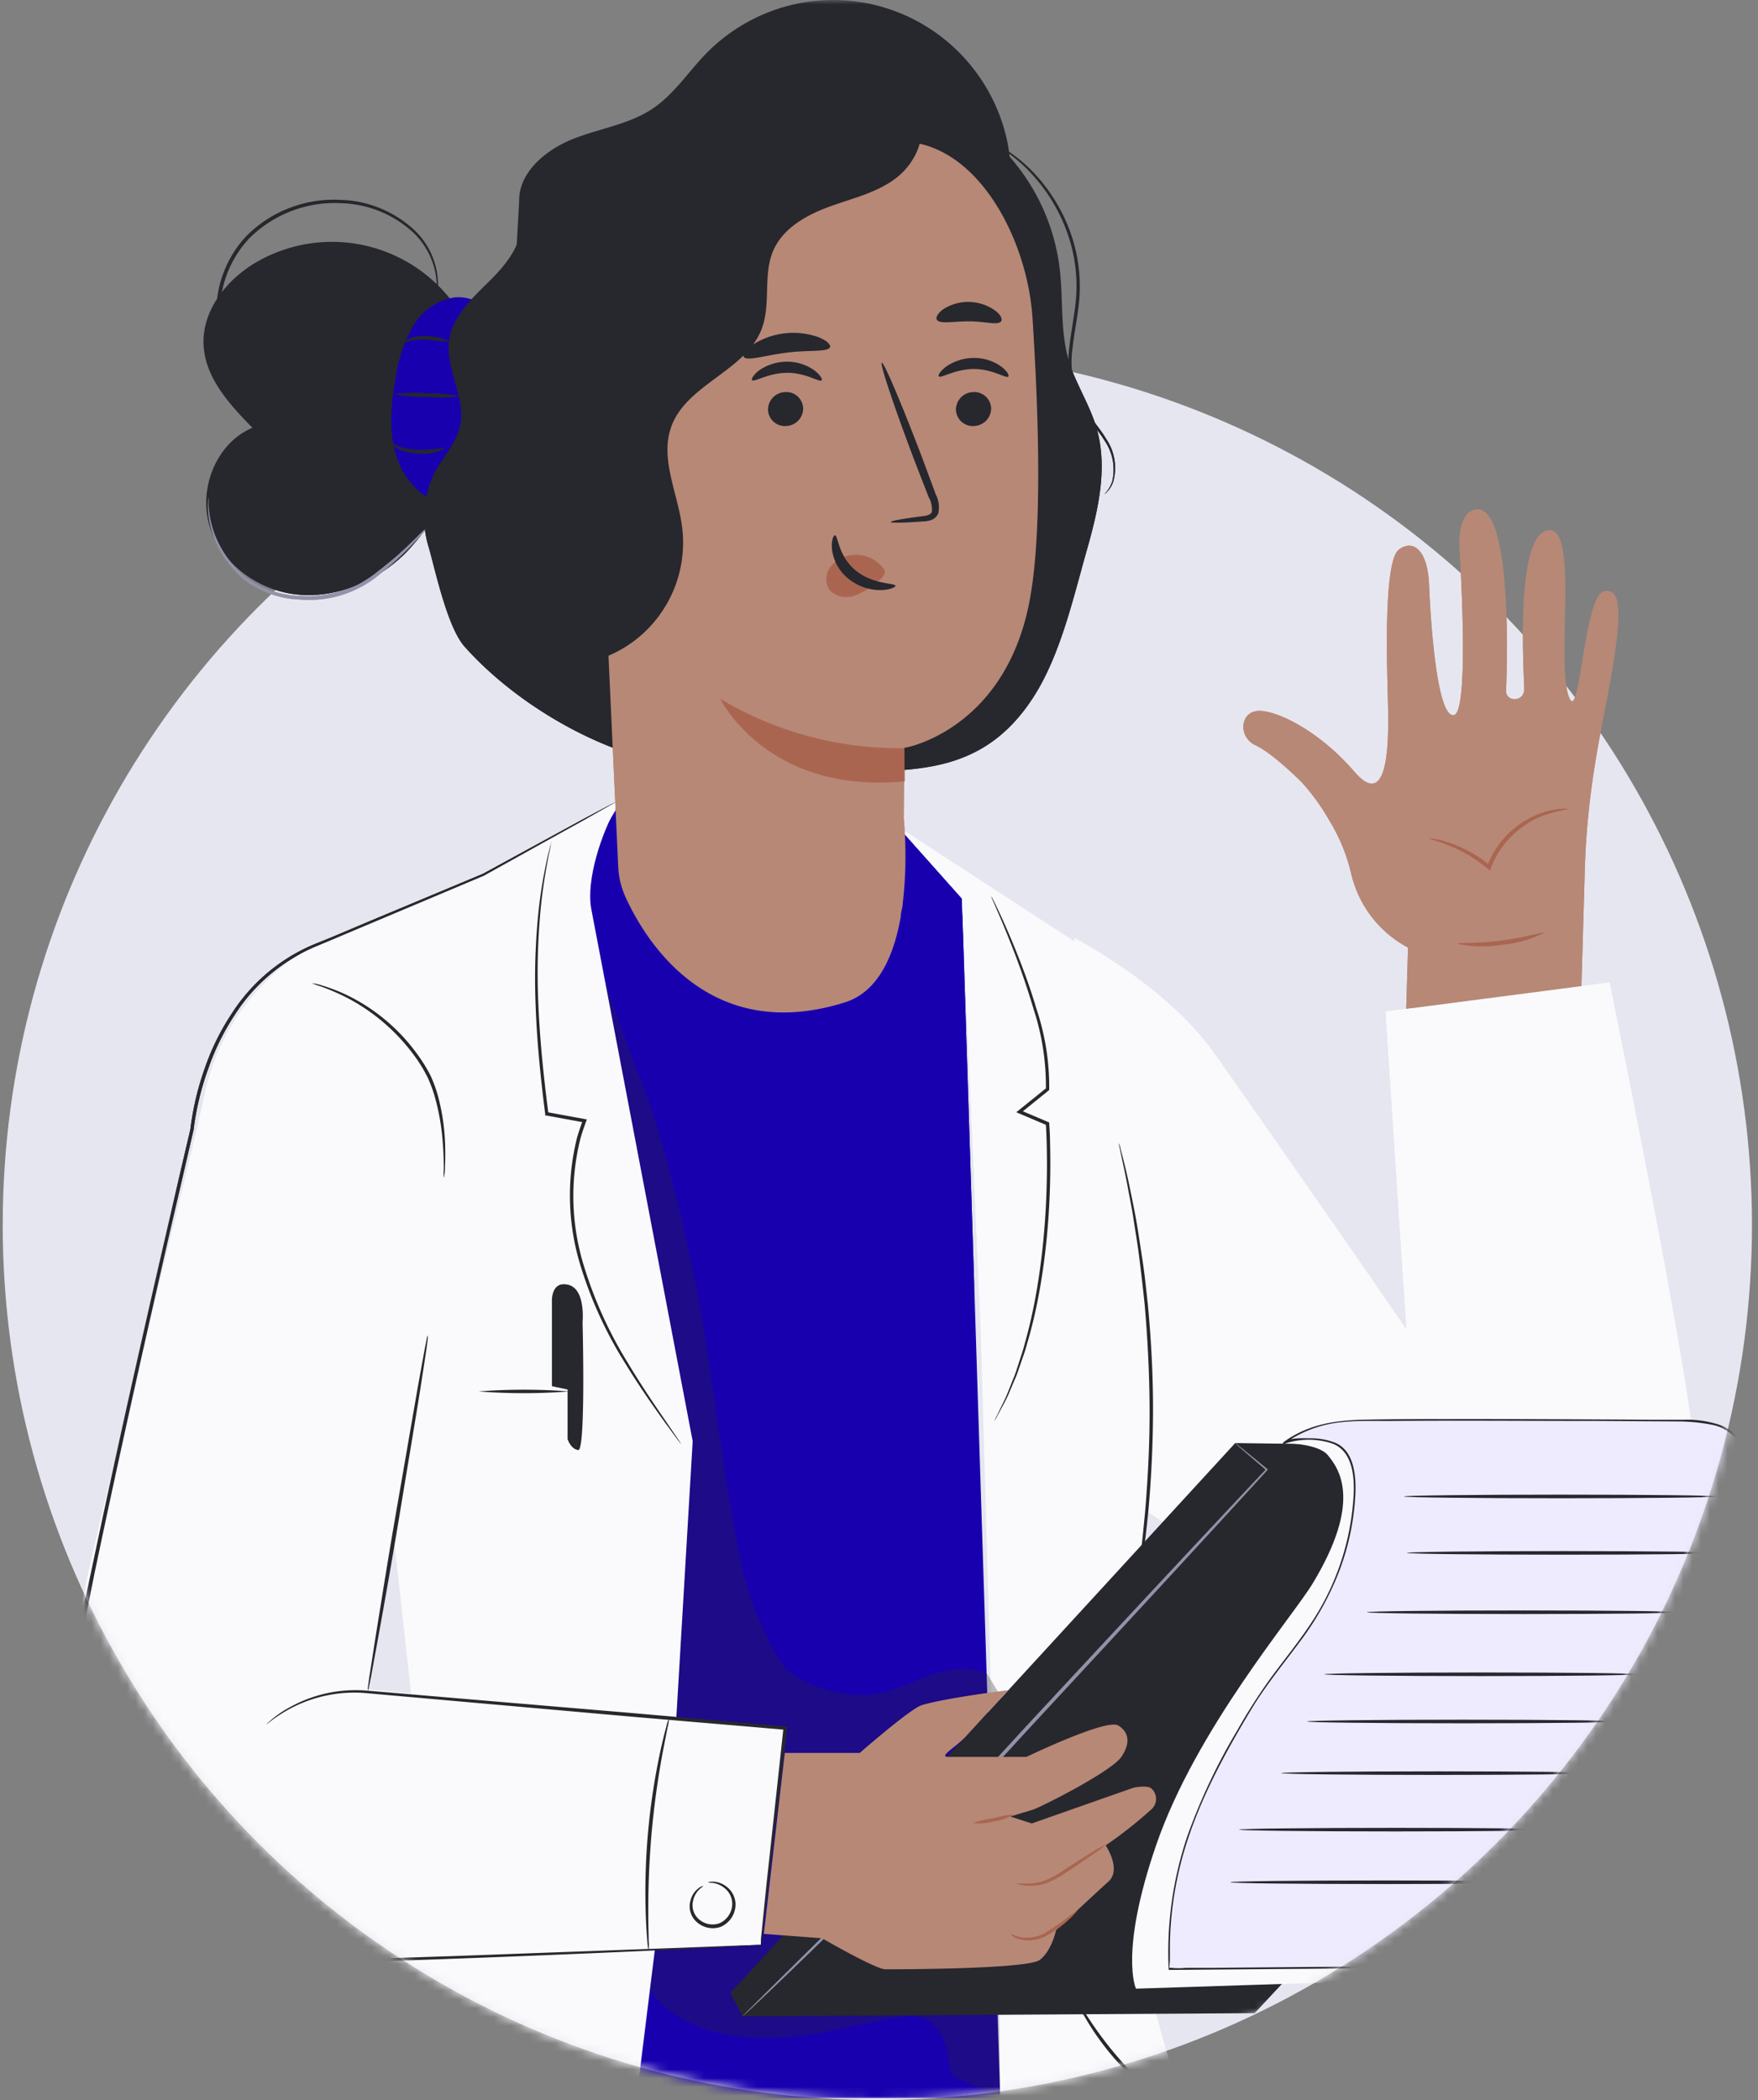 <svg xmlns="http://www.w3.org/2000/svg" width="201" height="240" fill="none" viewBox="0 0 201 240"><rect x="0" y="0" width="201" height="240" fill="#808080" stroke="none"/><g clip-path="url(#medic-hello-paper-primary_svg__a)"><circle cx="100.311" cy="140" r="100" fill="#E6E6F0"/><mask id="medic-hello-paper-primary_svg__b" width="201" height="200" x="0" y="40" maskUnits="userSpaceOnUse" style="mask-type:alpha"><circle cx="100.311" cy="140" r="100" fill="#fff"/></mask><g mask="url(#medic-hello-paper-primary_svg__b)"><path fill="#FAFAFC" d="m140.27 219.567 3.41 3.427c.372.365.869.572 1.389.579a1.96 1.96 0 0 0 1.825-1.223c.099-.241.149-.499.148-.76a2.04 2.04 0 0 0-.576-1.396l-3.41-3.427a1.93 1.93 0 0 0-1.393-.589 1.95 1.95 0 0 0-1.393.589 2 2 0 0 0-.584 1.396c.009.526.218 1.028.584 1.404"/><path fill="#9292A9" d="M152.647 167.886c-2.54.275-5.102.275-7.641 0a35.5 35.5 0 0 1 7.641 0"/><path fill="#B78876" d="M179.327 79.485c-1.35-4.117 1.09-18.88-2.123-18.904-4.105-.04-2.929 16.659-2.936 18.182s-2.155 1.475-2.076.127c.11-1.936.789-21.014-3.347-20.68-2.281.182-1.989 4.347-1.989 4.347s1.27 19.085-.671 19.18c-1.942.096-2.637-11.041-2.795-14.96-.158-3.752-1.728-5.244-3.449-3.967-1.721 1.278-1.374 12.558-1.279 16.326s.537 14.088-3.797 9.067c-4.333-5.022-9.472-7.282-11.303-6.925s-1.894 3.014-.039 3.879c1.499.698 3.662 2.633 5.225 4.156a23.8 23.8 0 0 1 3.157 4.316 20.8 20.8 0 0 1 2.613 6.346 12.9 12.9 0 0 0 2.343 4.855 12.8 12.8 0 0 0 4.122 3.458l-.205 6.997 20.01-1.745.386-13.232c.206-10.114 1.966-16.92 3.023-22.933 1.698-9.59.466-9.884-.678-9.829-2.495.087-2.866 15.953-4.192 11.939"/><path fill="#AA6550" d="M179.326 92.463a24 24 0 0 0-2.747.69 10.6 10.6 0 0 0-5.193 4.18c-.371.586-.68 1.208-.924 1.856l-.118.302-.245-.206a16.4 16.4 0 0 0-4.641-2.737c-1.263-.492-2.069-.659-2.053-.73a6.7 6.7 0 0 1 2.155.452 14.7 14.7 0 0 1 4.831 2.658l-.363.103a10.3 10.3 0 0 1 .955-1.952 10.6 10.6 0 0 1 2.668-2.816 10.4 10.4 0 0 1 2.818-1.428 9 9 0 0 1 2.084-.404 2.6 2.6 0 0 1 .773.032m-2.786 14.143a13.1 13.1 0 0 1-4.854 1.365 13.3 13.3 0 0 1-5.044-.119c0-.143 2.249 0 4.98-.357s4.879-1.023 4.918-.889"/><path fill="#FAFAFC" d="M122.834 107.209s10.427 5.355 15.913 13.065c5.486 7.711 22.055 31.62 22.055 31.62l-2.368-36.284 25.59-3.332s7.444 36.546 9.188 49.183c1.626 11.827.947 23.464-10.545 29.81-13.561 7.489-28.962-2.625-34.084-6.465-6.362-4.759-18.108-12.541-18.108-12.541z"/><path fill="#1900AF" d="m109.975 102.68-7.302-8.195-31.913-2.459-4.136 6.72L77.809 168.9l-5.036 70.87h41.583z"/><path fill="#27272E" d="M74.699 222.915c1.097-1.174 2.897-2.801 4.499-2.832 11.493-.254 23.23-1.412 34.731-1.666l.442 21.355-5.596-2.634c-.316-2.38-.719-5.323-2.921-6.346-1.247-.595-2.707-.365-4.057-.095-4.152.793-8.272 1.903-12.495 2.165s-8.644-.349-12.188-2.673a7.44 7.44 0 0 1-2.913-3.173 3.87 3.87 0 0 1 .498-4.101" opacity=".3"/><path fill="#FAFAFC" d="m102.673 94.486 20.445 13.295 4.325 14.262 4.136 44.471-4.562 45.509 7.878 27.749h-20.539l-.04-10.948-2.194-77.057-2.147-49.087z"/><path fill="#27272E" d="M113.686 162.389q.188-.275.339-.571c.221-.413.529-.976.908-1.69s.742-1.69 1.223-2.776c.221-.548.411-1.151.632-1.785.221-.635.466-1.301.647-2.023 1.721-5.712 2.865-13.954 2.621-23.052 0-.706-.048-1.404-.095-2.094v-.119l-.111-.048-3.204-1.357.047.334 3.197-2.578.071-.056v-.079a28.1 28.1 0 0 0-1.46-9.202c-.79-2.689-1.682-5.006-2.455-6.91a86 86 0 0 0-1.934-4.41 33 33 0 0 0-.561-1.15 2.5 2.5 0 0 0-.221-.389q.062.213.158.413l.513 1.181a126 126 0 0 1 1.824 4.443 87 87 0 0 1 2.368 6.917 28.2 28.2 0 0 1 1.389 9.075l.071-.135-3.205 2.578-.252.206.3.127 3.197 1.357-.119-.167c.048.675.071 1.373.095 2.071.245 9.059-.845 17.269-2.494 23.004-.174.722-.411 1.388-.616 2.023s-.387 1.238-.6 1.785c-.458 1.087-.789 2.047-1.16 2.792-.371.746-.632 1.293-.837 1.714q-.161.273-.276.571m14.357 28.954q.104-.297.173-.603c.111-.428.253-1.008.434-1.729a56 56 0 0 0 .616-2.761c.213-1.079.489-2.308.71-3.681.221-1.372.498-2.871.703-4.49.205-1.618.41-3.355.6-5.18.331-3.657.552-7.694.552-11.938s-.252-8.274-.592-11.899c-.205-1.825-.378-3.562-.631-5.18s-.466-3.118-.71-4.49c-.245-1.372-.506-2.594-.727-3.673a65 65 0 0 0-.623-2.76c-.19-.754-.332-1.301-.442-1.73a2.8 2.8 0 0 0-.182-.595q.032.31.103.611c.095.437.213 1.024.371 1.753.158.73.363 1.682.56 2.769s.458 2.308.663 3.681c.206 1.372.466 2.863.663 4.481.198 1.619.403 3.34.592 5.165.316 3.649.545 7.67.561 11.899s-.213 8.249-.521 11.898c-.182 1.825-.332 3.554-.569 5.173-.236 1.618-.426 3.117-.647 4.481-.221 1.365-.458 2.602-.647 3.681a67 67 0 0 1-.553 2.777c-.165.761-.268 1.309-.363 1.745a3 3 0 0 0-.094.595m-4.95 37.22c.215.651.512 1.272.884 1.848a30.2 30.2 0 0 0 6.236 7.647c.49.481 1.039.897 1.634 1.238q-.676-.77-1.445-1.444a45 45 0 0 1-3.315-3.61 43 43 0 0 1-2.865-3.966 16 16 0 0 0-1.129-1.713"/><path fill="#27272E" d="M112.887 191.327c-2.163-1.134-4.807-.539-7.104.341s-4.539 2.063-6.978 2.039c-3.315 0-8.012-1.246-9.74-4.078a38.2 38.2 0 0 1-4.192-10.415C82.237 167.021 81.637 156.32 79 144.12c-1.436-6.632-3.26-14.279-5.707-20.625-2.368-6.132-4.578-12.478-6.44-18.784.331 14.278.663 28.668 2.857 42.836 1.42 9.099 3.6 18.062 4.791 27.185 1.018 7.814 1.303 15.706 1.579 23.584l7.396 9.09 20.389.413 10.648-13.803z" opacity=".3"/><path fill="#FAFAFC" d="M38.99 106.599a25.2 25.2 0 0 0-9.971 7.064 25.4 25.4 0 0 0-5.5 10.943c-5.984 26.526-16.23 61.803-16.388 73.186-.205 14.493 6.102 24.417 14.335 26.249 6.512 1.444 65.515-1.801 65.515-1.801l2.795-24.749-47.827-4.419 6.544-36.752-6.48-50.903z"/><path fill="#FAFAFC" d="m42.028 105.417 13.222-5.426 15.1-8.203.142.445c-1.705 2.935-3.52 8.353-2.881 11.692l11.587 60.78-2.628 44.423-3.797 30.659h-38.07l13.806-32.658-6.797-61.335z"/><path fill="#27272E" d="M48.895 152.608a1.5 1.5 0 0 0-.11.405c-.055.317-.134.706-.23 1.181-.196 1.079-.465 2.547-.788 4.34-.648 3.72-1.516 8.765-2.487 14.342-.97 5.576-1.76 10.637-2.368 14.366-.276 1.8-.505 3.276-.679 4.363l-.158 1.19a1.3 1.3 0 0 0 0 .42q.07-.201.103-.412c.071-.31.142-.699.245-1.174.197-1.079.465-2.547.79-4.34a886 886 0 0 0 2.501-14.342c.924-5.616 1.784-10.685 2.368-14.366.277-1.8.505-3.276.671-4.363.063-.484.11-.872.15-1.19q.015-.21-.008-.42m14.209-56.536s0 .048-.055.143-.07.27-.126.444c-.095.397-.269.968-.419 1.73a54 54 0 0 0-1.01 6.544 75 75 0 0 0-.252 9.979c.126 3.792.529 7.988 1.097 12.43v.143h.134l4.326.793-.15-.269c-.245.666-.506 1.388-.703 2.126a27.23 27.23 0 0 0 .497 14.738 46.6 46.6 0 0 0 5.076 10.987c1.8 2.935 3.433 5.196 4.554 6.767l1.31 1.785.348.46c.079.095.126.15.134.142a2 2 0 0 0-.102-.166c-.08-.135-.19-.286-.316-.484l-1.247-1.833c-1.082-1.586-2.676-3.871-4.444-6.822a47.4 47.4 0 0 1-4.965-10.939 27.05 27.05 0 0 1-.458-14.532c.19-.722.442-1.428.679-2.079l.087-.23-.23-.039-4.325-.794.158.167c-.576-4.434-.987-8.615-1.145-12.399-.155-3.313-.1-6.633.166-9.939.178-2.194.475-4.376.892-6.537.134-.793.284-1.34.355-1.745 0-.174.063-.325.087-.452a1 1 0 0 0 .047-.119m-.001 62.343v-9.694s-.126-2.38 1.879-1.888 1.626 4.276 1.626 4.276.379 14.738-.498 14.611c-.876-.126-1.215-1.261-1.215-1.261v-5.664z"/><path fill="#27272E" d="M54.729 159.017c3.441.265 6.898.265 10.34 0a67.6 67.6 0 0 0-10.34 0m-19.062-46.659a8 8 0 0 0 1.081.396q1.473.537 2.873 1.246a22.4 22.4 0 0 1 7.752 6.647c.58.784 1.09 1.618 1.523 2.491.38.829.685 1.689.916 2.57a26.3 26.3 0 0 1 .789 4.585c.11 1.317.134 2.38.142 3.174a8 8 0 0 0 0 1.158c.085-.38.127-.769.126-1.158a31 31 0 0 0 0-3.174 24 24 0 0 0-.694-4.656 15.5 15.5 0 0 0-.916-2.642 17.4 17.4 0 0 0-1.578-2.562 21.5 21.5 0 0 0-7.95-6.679 20 20 0 0 0-2.943-1.142 5.6 5.6 0 0 0-1.121-.254m51.33 109.882a4 4 0 0 1 0-.468c0-.333.071-.793.126-1.348.119-1.206.292-2.927.513-5.085.482-4.387 1.153-10.566 1.942-17.872l.166.214-17.76-1.515-29.995-2.658a15.6 15.6 0 0 0-8.77 1.738q-1.092.585-2.092 1.316l-.513.397a.8.8 0 0 1-.181.119 12 12 0 0 1 2.715-1.975 15.47 15.47 0 0 1 8.864-1.888l30.035 2.538 17.76 1.547h.19v.191c-.853 7.29-1.58 13.485-2.084 17.856l-.632 5.069c-.07.563-.134 1.007-.174 1.34q-.035.247-.11.484"/><path fill="#27272E" d="M74.155 222.899a5.3 5.3 0 0 1-.142-1.039 56 56 0 0 1-.174-2.872 76.5 76.5 0 0 1 1.658-18.84c.26-1.182.49-2.134.679-2.792.07-.344.179-.68.323-1a5.5 5.5 0 0 1-.165 1.039c-.15.746-.332 1.69-.553 2.809a100 100 0 0 0-1.286 9.352 101 101 0 0 0-.371 9.424c0 1.15.04 2.11.047 2.864q.048.528-.016 1.055m6.772-7.758s.198-.103.585-.103c.555.02 1.09.214 1.53.555a2.55 2.55 0 0 1 1.05 2.189 2.81 2.81 0 0 1-1.696 2.428 2.74 2.74 0 0 1-2.866-.683 2.38 2.38 0 0 1-.568-2.379c.14-.544.46-1.022.908-1.357a1.05 1.05 0 0 1 .544-.254c0 .04-.173.127-.442.373a2.55 2.55 0 0 0-.726 1.309 2.12 2.12 0 0 0 .553 2.015 2.36 2.36 0 0 0 2.455.563 2.45 2.45 0 0 0 1.46-2.062 2.29 2.29 0 0 0-.845-1.936 2.76 2.76 0 0 0-1.373-.619 5 5 0 0 1-.569-.039"/><path fill="#27272E" d="m70.515 91.582-.244.15-.79.437-2.912 1.658-11.257 6.259-18.944 7.98a20.37 20.37 0 0 0-9.543 7.933 27.5 27.5 0 0 0-3.015 6.132 32 32 0 0 0-1.681 7.004c-3.505 15.072-7.484 32.373-11.343 50.769-.79 3.966-1.58 7.869-2.368 11.732-.198.968-.356 1.936-.53 2.896-.173.96-.355 1.911-.473 2.871a31.5 31.5 0 0 0-.292 5.712c.133 3.72.985 7.379 2.51 10.772a20.5 20.5 0 0 0 2.826 4.562 16 16 0 0 0 3.947 3.395 16.8 16.8 0 0 0 9.646 2.38l9.598-.199c6.188-.151 11.959-.333 17.224-.515l24.943-.913 6.78-.261 1.768-.056h.6l-.6.048-1.76.103-6.78.333c-5.889.278-14.406.658-24.936 1.047-5.265.198-11.05.397-17.231.563l-9.606.222a17.16 17.16 0 0 1-9.844-2.419 16.7 16.7 0 0 1-4.057-3.467 21.4 21.4 0 0 1-2.881-4.648 29.2 29.2 0 0 1-2.557-10.923c-.08-1.933.018-3.869.292-5.783.118-.976.307-1.928.473-2.888s.332-1.935.53-2.895a442 442 0 0 1 2.367-11.74c3.86-18.388 7.854-35.697 11.39-50.769a32.5 32.5 0 0 1 1.674-7.052 27.3 27.3 0 0 1 3.07-6.196 20.63 20.63 0 0 1 9.71-8.02l18.99-7.932L66.514 93.7l2.984-1.586.79-.405zm132.966 74.139-60.03 64.349-58.554.365-1.389-2.673 57.717-62.843z"/><path fill="#FAFAFC" d="M146.743 164.919s3.899 0 5.06 1.365c1.349 1.634 3.946 5.315-1.721 14.683-2.258 3.752-13.332 16.659-17.887 29.882-4.254 12.343-2.313 16.421-2.313 16.421l42.246-1.357.79-1.531s18.368-49.975 13.505-59.494c-2.242-4.34-39.98-1.571-39.68.031"/><path fill="#EEEBFF" d="m179.146 224.644-45.443.381c-.545-11.566 3.45-19.967 9.393-29.89 2.274-3.8 5.384-7.052 7.649-10.86a29.34 29.34 0 0 0 4.065-13.2c.119-1.856 0-3.863-1.129-5.331-1.128-1.467-5.186-1.547-6.938-.793a13.2 13.2 0 0 1 6.694-2.483c3.67-.309 33.713-.103 39.301-.055 1.35.059 2.688.277 3.986.65 4.073 2.118 4.91 7.695 4.334 11.709-.545 3.799-2.889 7.385-5.833 11.399a38 38 0 0 0-2.368 3.585c-3.103 5.402-11.667 20.554-13.206 25.781a24.1 24.1 0 0 0-.505 9.107"/><path fill="#27272E" d="m179.146 224.549-10.94.087-20.902.175-8.778.079h-2.936a7.6 7.6 0 0 1-1.642 0h-.245c-.023 0 .064-.849.056-.944v-1.198q0-1.166.071-2.332a40.4 40.4 0 0 1 1.531-8.774c1.689-5.759 4.586-11.105 7.649-16.198 1.681-2.808 3.765-5.323 5.691-7.933a33 33 0 0 0 4.468-8.083 28.5 28.5 0 0 0 1.807-8.98c.056-1.967-.229-4.664-2.289-5.552a7.7 7.7 0 0 0-2.96-.524c-.671 0-2.226-.087-2.802.381-.166.127-.079.174.039.143q.147-.078.269-.191c.308-.206.631-.404.955-.579a13.7 13.7 0 0 1 3.512-1.325c2.447-.547 5.1-.388 7.594-.412 7.783-.064 15.574 0 23.365 0l8.99.055a21 21 0 0 1 4.215.405c2.368.5 3.947 2.903 4.642 5.085a15.1 15.1 0 0 1 .394 7.353c-.6 3.102-2.297 5.878-4.057 8.449-1.579 2.316-3.228 4.553-4.633 6.996-.963 1.706-1.926 3.403-2.881 5.117-2.282 4.093-4.523 8.218-6.607 12.43-1.792 3.609-3.521 7.187-3.797 11.28a24 24 0 0 0 .166 5.093c0 .127.213.071.189-.056a22.03 22.03 0 0 1 1.697-12.144c1.784-4.086 3.9-8.036 6.023-11.947a498 498 0 0 1 5.936-10.63c2.944-5.116 7.68-9.582 8.335-15.738.403-3.847-.481-9.519-4.499-11.24a11.8 11.8 0 0 0-4.349-.643h-3.284c-7.649-.048-15.305-.087-22.954-.079-3.299 0-6.599 0-9.898.063-2.992.056-5.857.349-8.525 1.912a9 9 0 0 0-1.05.698c-.071.055 0 .198.102.167a8.57 8.57 0 0 1 5.407-.08c2.368.793 2.645 3.649 2.55 5.831a29.35 29.35 0 0 1-4.815 14.651c-1.405 2.142-3.031 4.133-4.555 6.196a63 63 0 0 0-3.946 6.147 68.6 68.6 0 0 0-5.715 12.114 41.5 41.5 0 0 0-2.123 15.151.1.1 0 0 0 .102.103l15.353-.127 24.47-.206 5.612-.048a.1.1 0 0 0 .047 0 .1.1 0 0 0 .07-.058.1.1 0 0 0 .009-.046.1.1 0 0 0-.012-.046.1.1 0 0 0-.032-.035.1.1 0 0 0-.043-.017.1.1 0 0 0-.047.004"/><path fill="#27272E" d="M176.461 215.109c0 .119-8.012.206-17.902.206s-17.903-.087-17.903-.206 8.02-.206 17.903-.206 17.902.095 17.902.206m1.003-6.013c0 .111-8.012.206-17.902.206s-17.903-.095-17.903-.206 8.02-.206 17.903-.206 17.902.087 17.902.206m4.815-6.457c0 .111-8.02.206-17.903.206s-17.902-.095-17.902-.206 8.012-.206 17.902-.206 17.903.087 17.903.206m2.96-5.902c0 .111-8.012.206-17.902.206s-17.903-.095-17.903-.206 8.02-.206 17.903-.206 17.902.095 17.902.206m1.974-5.394c0 .111-8.012.206-17.895.206s-17.902-.095-17.902-.206 8.012-.206 17.902-.206 17.895.087 17.895.206m4.862-7.092c0 .119-8.012.206-17.902.206s-17.902-.087-17.902-.206 8.019-.206 17.902-.206c9.882 0 17.902.095 17.902.206m4.578-6.782c0 .111-8.012.206-17.902.206s-17.902-.095-17.902-.206 8.019-.207 17.902-.207 17.902.096 17.902.207m-.332-6.449c0 .111-8.011.206-17.894.206s-17.926-.095-17.926-.206c0-.112 8.012-.207 17.902-.207s17.918.088 17.918.207"/><path fill="#9292A9" d="M141.225 164.919q.132.073.244.175l.711.563 2.715 2.221.071.064-.063.071c-4.886 5.37-15.479 16.849-27.769 30.088-8.478 9.337-16.648 17.341-22.56 23.108a836 836 0 0 1-7.04 6.791l-1.943 1.824-.512.46-.182.151s.047-.064.15-.175l.49-.499 1.886-1.88 6.954-6.878c5.857-5.831 13.979-13.842 22.457-23.187 12.29-13.24 22.946-24.655 27.935-29.93v.135l-2.668-2.293-.679-.594a1.3 1.3 0 0 1-.197-.215"/><path fill="#B78876" d="M89.727 200.331H98.3s5.794-5.077 7.105-5.466c2.754-.833 9.866-1.706 9.866-1.706l-4.854 5.299c-1.129 1.222-3.197 2.325-1.973 2.325h8.919s9.117-4.395 10.475-3.594c1.136.675 1.531 1.896.371 3.594-1.161 1.697-9.157 5.711-10.08 6.021l-2.613.793 2.455.793 11.627-4.085c.75-.135 1.8-.262 2.139.182.145.152.259.331.334.528a1.58 1.58 0 0 1-.034 1.225c-.086.192-.21.365-.363.508a49 49 0 0 1-5.257 4.149s1.855 2.745.316 4.133c-1.54 1.388-5.991 5.553-5.991 5.553s-.466 2.316-1.848 3.395c-1.381 1.079-16.576 1.079-17.673 1.079s-7.222-3.546-7.222-3.546l-6.67-.5z"/><path fill="#AA6550" d="M116.234 215.275a4.6 4.6 0 0 0 1.666.231 5 5 0 0 0 1.815-.326 10.2 10.2 0 0 0 1.981-1.055 127 127 0 0 0 3.339-2.253 7.5 7.5 0 0 0 1.326-1.015 8 8 0 0 0-1.46.793c-.884.532-2.084 1.301-3.402 2.158a10.7 10.7 0 0 1-1.902 1.047 5.3 5.3 0 0 1-1.705.381c-1.011.055-1.658-.016-1.658.039m-.725 5.72a1.9 1.9 0 0 0 1.161.651 4.25 4.25 0 0 0 3.157-.524 13 13 0 0 0 2.55-1.904c.584-.563.899-.96.86-.991a42 42 0 0 1-3.584 2.578 4.34 4.34 0 0 1-2.912.595 7 7 0 0 1-1.232-.405m-4.279-12.653a6.1 6.1 0 0 0 2.407-.19 6 6 0 0 0 2.282-.793c-.801.072-1.594.218-2.368.436-.79.105-1.567.289-2.321.547"/><path fill="#27272E" d="M53.071 36.546a17.4 17.4 0 0 0-4.435-5.204 17.3 17.3 0 0 0-6.09-3.08 17.24 17.24 0 0 0-13.258 1.715c-3.402 1.983-6.236 5.553-6.007 9.52.213 3.728 2.976 6.734 5.58 9.392-4.151 1.737-6.227 7.02-4.87 11.32s5.637 7.337 10.104 7.75c4.468.412 8.975-1.54 12.203-4.68a24.7 24.7 0 0 0 6.378-11.725"/><path fill="#27272E" d="M38.893 46.16a7.2 7.2 0 0 1-2.273.58 10.7 10.7 0 0 1-6.22-1.302 11 11 0 0 1-3.402-2.864 10.64 10.64 0 0 1-2.076-4.68 12.75 12.75 0 0 1 .339-5.854 12.7 12.7 0 0 1 2.92-5.077 14.1 14.1 0 0 1 4.896-3.191 14.1 14.1 0 0 1 5.761-.934 12.93 12.93 0 0 1 8.683 3.594 8.7 8.7 0 0 1 2.557 5.806 7 7 0 0 1-.165 1.745c-.04.199-.103.342-.127.437-.023.095-.055.142-.063.142a9.8 9.8 0 0 0 .197-2.324 8.7 8.7 0 0 0-2.604-5.6 12.7 12.7 0 0 0-8.478-3.42 13.8 13.8 0 0 0-5.593.929 13.8 13.8 0 0 0-4.755 3.102 12.4 12.4 0 0 0-2.82 4.917 12.4 12.4 0 0 0-.338 5.665 10.26 10.26 0 0 0 1.966 4.53 11.06 11.06 0 0 0 4.126 3.242 11 11 0 0 0 5.149.97 17 17 0 0 0 2.32-.413"/><path fill="#9292A9" d="M43.993 49.619q-.248.211-.545.349a9.7 9.7 0 0 1-1.578.722c-.82.292-1.666.505-2.526.634-1.06.147-2.13.184-3.197.111a14.8 14.8 0 0 1-3.158-.595 14 14 0 0 1-2.407-1.007 10.6 10.6 0 0 1-1.476-.952c-.324-.262-.49-.413-.474-.436s.79.492 2.084 1.126a15.3 15.3 0 0 0 2.368.904c2.005.573 4.105.732 6.173.468a15.6 15.6 0 0 0 2.486-.531c1.405-.428 2.21-.865 2.25-.793m-20.727-9.424c.057-.332.163-.653.316-.952a5.5 5.5 0 0 1 1.673-2.174 7.87 7.87 0 0 1 3.844-1.3 19 19 0 0 1 4.95.237 26 26 0 0 1 8.453 2.927 22 22 0 0 1 2.29 1.468q.433.267.789.634a4.3 4.3 0 0 1-.86-.507 40 40 0 0 0-2.369-1.333 28.2 28.2 0 0 0-8.383-2.784 19.6 19.6 0 0 0-4.838-.262 7.8 7.8 0 0 0-3.71 1.158 5.5 5.5 0 0 0-1.697 2.007q-.207.452-.458.88m24.106 15.913s0 .096-.11.27-.237.405-.427.714a13 13 0 0 1-1.989 2.332 13.6 13.6 0 0 1-3.804 2.475 13.4 13.4 0 0 1-5.455 1.087 13.1 13.1 0 0 1-5.423-1.198 10.1 10.1 0 0 1-3.575-2.808 6.7 6.7 0 0 1-1.319-2.776 4.5 4.5 0 0 1-.102-.833v-.286s.047.397.237 1.079a7.15 7.15 0 0 0 1.397 2.634 10.2 10.2 0 0 0 3.504 2.65c1.66.74 3.457 1.123 5.273 1.125 1.816.02 3.618-.328 5.297-1.023a13.7 13.7 0 0 0 3.757-2.38 19.2 19.2 0 0 0 2.74-3.062"/><path fill="#9292A9" d="M48.88 60.233a7.3 7.3 0 0 1-.868 1.055 37 37 0 0 1-2.605 2.641 33 33 0 0 1-1.957 1.666 12.5 12.5 0 0 1-9.086 2.927 11.2 11.2 0 0 1-6.362-2.205 11.6 11.6 0 0 1-3.338-4.403 10.3 10.3 0 0 1-.877-3.625 8 8 0 0 1 0-1.023q.008-.177.056-.35.026.18 0 .358-.007.502.055 1a10.7 10.7 0 0 0 .97 3.521 11.6 11.6 0 0 0 3.316 4.22 11 11 0 0 0 6.149 2.095 13.36 13.36 0 0 0 6.425-1.222A13.8 13.8 0 0 0 43.19 65.3c.727-.555 1.382-1.102 1.966-1.586a57 57 0 0 0 2.691-2.53q.49-.507 1.035-.953"/><path fill="#1900AF" d="m55.519 36.07 1.152.912c-.465-1.967-2.66-3.173-4.665-2.999a6.74 6.74 0 0 0-2.78 1.117 6.8 6.8 0 0 0-2.027 2.215 16.5 16.5 0 0 0-1.934 5.727c-.615 3.332-.923 6.886.395 9.996s4.736 5.553 7.988 4.76 5.075-4.372 5.565-7.703a18.8 18.8 0 0 0-.438-7.388 18.7 18.7 0 0 0-3.256-6.637"/><path fill="#27272E" d="M50.996 51.158a5 5 0 0 1-3.157.682 6.6 6.6 0 0 1-2.234-.5c-.576-.23-.79-.666-.679-.674q.362.266.79.404a9.8 9.8 0 0 0 2.154.357 22 22 0 0 0 3.126-.27m1.602-5.885a16.8 16.8 0 0 1-3.79.087 17 17 0 0 1-3.772-.325 18 18 0 0 1 3.788-.088 18.3 18.3 0 0 1 3.773.326m6.758-22.204c-.095-3.316 2.968-5.886 6.046-7.14s6.496-1.673 9.243-3.53c2.432-1.641 4.066-4.204 6.118-6.306A20.34 20.34 0 0 1 89.967.703a20.27 20.27 0 0 1 10.653.019 20.35 20.35 0 0 1 9.186 5.422 20.5 20.5 0 0 1 5.206 9.34c1.184 4.76.378 10.313-3.332 13.486-4.309 3.649-10.703 2.84-16.22 1.706-5.518-1.135-11.77-2.261-16.38.999-2.778 1.967-4.373 5.164-6.077 8.123-1.705 2.959-3.829 5.973-7.041 7.084s-7.578-.793-7.704-4.22"/><path fill="#27272E" d="M59.577 24.893c.363 2.792-1.642 5.283-3.64 7.25-1.996 1.967-4.246 4.054-4.6 6.838-.411 3.26 1.949 6.465 1.262 9.67-.434 2.039-2.005 3.61-2.96 5.458a11.6 11.6 0 0 0-.592 8.535c.79 2.808 2.131 9.075 4.073 11.256 5.368 6.03 13.908 11.233 21.754 13.042s15.992 1.824 24.028 1.325c6.575-.405 14.137-.104 19.623-9.194 2.834-4.712 4.247-10.971 5.754-16.262 1.295-4.562 2.424-9.44 1.066-13.986-.789-2.649-2.368-4.997-3.157-7.647-.971-3.307-.616-6.853-1.011-10.312a23.64 23.64 0 0 0-3.8-10.421 23.5 23.5 0 0 0-8.124-7.52 23.36 23.36 0 0 0-21.457-.678"/><path fill="#B78876" d="M70.76 100.578s0 .198.04.293zm47.29-64.254c-.616-9.48-6.899-21.11-16.3-20.086l-29.356 7.528a5.52 5.52 0 0 0-3.562 1.858 5.57 5.57 0 0 0-1.371 3.79l3.22 69.577a9.4 9.4 0 0 0 .79 3.427c2.178 4.823 9.424 17.095 25.148 12.129 3.852-1.214 5.612-5.45 6.37-9.797 0-.515.213-.975.221-1.467a47 47 0 0 0 .118-9.773c.056-5.743.048-8.1.048-8.044s12.053-2.038 14.524-17.856c1.255-7.861.829-20.752.15-31.286"/><path fill="#27272E" d="M113.322 46.636a2.03 2.03 0 0 1-.556 1.42 2 2 0 0 1-1.386.627 1.9 1.9 0 0 1-1.426-.47 1.94 1.94 0 0 1-.658-1.355 2.03 2.03 0 0 1 .553-1.418 2 2 0 0 1 1.381-.629 1.92 1.92 0 0 1 1.429.47 1.94 1.94 0 0 1 .663 1.355m1.956-3.601c-.252.261-1.783-.873-3.946-.865s-3.758 1.11-3.994.84c-.119-.118.142-.594.828-1.102a5.55 5.55 0 0 1 3.197-1 5.3 5.3 0 0 1 3.158 1.016c.655.508.884.992.757 1.11m-23.449 3.602a2.02 2.02 0 0 1-.551 1.42 2 2 0 0 1-1.384.627 1.92 1.92 0 0 1-1.425-.47 1.94 1.94 0 0 1-.658-1.355 2.02 2.02 0 0 1 .55-1.42 2 2 0 0 1 1.384-.627 1.92 1.92 0 0 1 1.425.47 1.93 1.93 0 0 1 .659 1.355m2.106-3.173c-.253.262-1.784-.873-3.947-.857s-3.757 1.103-3.994.841c-.118-.119.134-.603.79-1.11a5.55 5.55 0 0 1 3.204-1 5.33 5.33 0 0 1 3.157 1.015c.687.54.916 1.016.79 1.11m7.917 16.191c0-.127 1.342-.364 3.529-.65.552-.056 1.073-.167 1.168-.547a2.9 2.9 0 0 0-.371-1.65c-.529-1.349-1.074-2.761-1.65-4.244-2.289-6.037-3.947-10.995-3.71-11.106s2.297 4.76 4.586 10.764l1.579 4.268a3.2 3.2 0 0 1 .292 2.182 1.38 1.38 0 0 1-.908.793 3.6 3.6 0 0 1-.939.135c-2.202.166-3.568.174-3.576.055"/><path fill="#AA6550" d="M103.408 85.506a39.9 39.9 0 0 1-21.052-5.64s5.32 10.939 21.068 9.424zm-2.465-20.626a3.94 3.94 0 0 0-3.512-1.45 3.58 3.58 0 0 0-2.463 1.332 2.29 2.29 0 0 0-.166 2.602 2.64 2.64 0 0 0 2.85.722 8.3 8.3 0 0 0 2.77-1.674c.246-.174.455-.395.616-.65a.72.72 0 0 0 0-.794"/><path fill="#27272E" d="M95.467 61.177c.356 0 .363 2.38 2.368 4.021s4.531 1.412 4.547 1.746c0 .142-.56.46-1.618.491a5.82 5.82 0 0 1-3.797-1.325 5.12 5.12 0 0 1-1.847-3.37c-.079-.992.181-1.58.347-1.564m-.561-21.513c-.213.595-2.368.317-4.925.635-2.558.317-4.61 1.015-4.95.483-.15-.253.206-.793 1.034-1.388a8.6 8.6 0 0 1 7.523-.856c.94.38 1.397.84 1.318 1.126"/><path fill="#27272E" d="M61.414 75.773c2.17.433 4.413.342 6.541-.266a13.94 13.94 0 0 0 5.702-3.232 14.04 14.04 0 0 0 3.61-5.488 14.1 14.1 0 0 0 .723-6.539c-.489-3.879-2.573-7.837-1.23-11.51 1.767-4.855 8.548-6.346 10.347-11.2 1.05-2.825.11-6.117 1.295-8.877 1.113-2.602 3.828-4.094 6.48-5.061 2.653-.968 5.486-1.587 7.704-3.356s3.608-5.013 2.179-7.449a148.4 148.4 0 0 0-34.384 8.393c-2.565.968-5.265 2.126-6.78 4.419-1.579 2.427-1.532 5.552-1.398 8.472l1.974 42.598"/><path fill="#9292A9" d="M62.402 81.214a1.1 1.1 0 0 1-.26-.166l-.696-.532c-.607-.484-1.507-1.19-2.604-2.173a27.6 27.6 0 0 1-3.702-3.911 14.55 14.55 0 0 1-2.945-6.513 9.94 9.94 0 0 1 2.029-8.313 31 31 0 0 1 3.67-3.173 8.6 8.6 0 0 0 2.858-3.92c1.16-3.228.647-6.956 1.097-10.772a21.5 21.5 0 0 1 4.46-10.899 14.7 14.7 0 0 1 4.665-3.831 29 29 0 0 1 5.525-1.865 12.75 12.75 0 0 0 4.831-2.38 19 19 0 0 0 3.513-3.886c1.973-2.816 3.433-5.823 5.32-8.33a17.7 17.7 0 0 1 3.102-3.308 11.8 11.8 0 0 1 3.67-2.014 7.86 7.86 0 0 1 6.994.698 6.47 6.47 0 0 1 2.479 4.76 4.78 4.78 0 0 1-.948 3.26 3 3 0 0 1-.639.61c-.158.127-.245.183-.253.167-.007-.016.064-.08.206-.214q.326-.291.576-.65a4.7 4.7 0 0 0 .789-3.174 6.22 6.22 0 0 0-2.47-4.426 7.41 7.41 0 0 0-6.607-.547 11.5 11.5 0 0 0-3.497 1.959 17.7 17.7 0 0 0-2.968 3.268c-1.823 2.467-3.26 5.466-5.257 8.361a19.7 19.7 0 0 1-3.615 4.03 13.4 13.4 0 0 1-5.052 2.53 28.5 28.5 0 0 0-5.383 1.833 14.1 14.1 0 0 0-4.452 3.657 20.93 20.93 0 0 0-4.318 10.526c-.458 3.689.071 7.48-1.168 10.908a9.3 9.3 0 0 1-3.07 4.164 32 32 0 0 0-3.632 3.054 9.5 9.5 0 0 0-1.973 7.853 14.45 14.45 0 0 0 2.77 6.347 30 30 0 0 0 3.568 3.966c1.074 1 1.942 1.745 2.518 2.26q.465.359.869.786"/><path fill="#27272E" d="M126.26 56.488c.421-.424.735-.944.915-1.515a5.85 5.85 0 0 0-.9-4.64c-.544-.881-1.278-1.754-2.02-2.745a9.5 9.5 0 0 1-1.816-3.538 12.5 12.5 0 0 1-.174-4.387c.166-1.515.466-3.054.664-4.625a18.1 18.1 0 0 0-1.027-8.773 19.7 19.7 0 0 0-3.765-6.195 18 18 0 0 0-3.733-3.174c-.979-.626-1.579-.912-1.579-.944q.229.058.434.175.616.28 1.192.635a16.9 16.9 0 0 1 3.868 3.117 19.5 19.5 0 0 1 3.907 6.259 18.25 18.25 0 0 1 1.081 8.956c-.197 1.586-.505 3.133-.671 4.617a12.1 12.1 0 0 0 .143 4.26 9.3 9.3 0 0 0 1.712 3.418c.727.992 1.461 1.888 2.005 2.8a5.9 5.9 0 0 1 .79 4.847 3.1 3.1 0 0 1-.703 1.167q-.143.164-.323.285"/></g><mask id="medic-hello-paper-primary_svg__c" width="174" height="147" x="19" y="0" maskUnits="userSpaceOnUse" style="mask-type:alpha"><path fill="#C4C4C4" d="M19.987 0h172.285v146.949H19.987z"/></mask><g mask="url(#medic-hello-paper-primary_svg__c)"><path fill="#B78876" d="M179.327 79.485c-1.349-4.117 1.09-18.88-2.123-18.903-4.105-.04-2.929 16.658-2.936 18.181s-2.155 1.475-2.076.127c.11-1.936.789-21.013-3.347-20.68-2.281.182-1.989 4.347-1.989 4.347s1.27 19.086-.671 19.18c-1.942.096-2.637-11.041-2.795-14.96-.157-3.752-1.728-5.244-3.449-3.966s-1.373 12.557-1.279 16.325.537 14.088-3.797 9.067c-4.333-5.022-9.472-7.282-11.303-6.925s-1.894 3.014-.039 3.879c1.499.698 3.662 2.633 5.225 4.157a23.8 23.8 0 0 1 3.157 4.315 20.8 20.8 0 0 1 2.613 6.346 12.9 12.9 0 0 0 2.343 4.855 12.8 12.8 0 0 0 4.122 3.458l-.205 6.997 20.01-1.745.386-13.232c.206-10.114 1.966-16.92 3.024-22.933 1.697-9.59.465-9.884-.679-9.829-2.495.088-2.866 15.953-4.192 11.939"/><path fill="#AA6550" d="M179.326 92.463a24 24 0 0 0-2.747.69 10.6 10.6 0 0 0-5.193 4.18c-.371.586-.68 1.208-.924 1.856l-.118.302-.245-.206a16.4 16.4 0 0 0-4.641-2.737c-1.263-.492-2.068-.659-2.053-.73a6.7 6.7 0 0 1 2.155.452 14.7 14.7 0 0 1 4.831 2.658l-.363.103a10.3 10.3 0 0 1 .955-1.952 10.6 10.6 0 0 1 2.668-2.816 10.4 10.4 0 0 1 2.818-1.428 9 9 0 0 1 2.084-.404 2.6 2.6 0 0 1 .773.032m-2.786 14.144a13.1 13.1 0 0 1-4.854 1.364 13.3 13.3 0 0 1-5.044-.119c0-.143 2.249 0 4.981-.357s4.878-1.023 4.917-.888"/><path fill="#FAFAFC" d="M122.834 107.209s10.427 5.355 15.913 13.066c5.486 7.71 22.055 31.619 22.055 31.619l-2.368-36.284 25.59-3.332s7.444 36.546 9.188 49.183c1.626 11.827.947 23.464-10.545 29.81-13.561 7.489-28.961-2.625-34.084-6.465-6.362-4.759-18.108-12.541-18.108-12.541z"/><path fill="#1900AF" d="m109.975 102.68-7.302-8.195-31.913-2.459-4.136 6.72L77.81 168.9l-5.036 70.871h41.583z"/><path fill="#FAFAFC" d="m102.674 94.486 20.444 13.295 4.325 14.263 4.136 44.47-4.562 45.509 7.878 27.749h-20.539l-.04-10.947-2.194-77.058-2.147-49.087z"/><path fill="#27272E" d="M113.686 162.389q.188-.275.339-.571c.221-.413.529-.976.908-1.69s.742-1.69 1.223-2.776c.221-.548.411-1.151.632-1.785.221-.635.466-1.301.647-2.023 1.721-5.712 2.865-13.954 2.621-23.052 0-.706-.048-1.404-.095-2.094v-.119l-.11-.048-3.205-1.357.047.334 3.197-2.578.071-.056v-.079a28 28 0 0 0-1.46-9.202c-.79-2.689-1.682-5.006-2.455-6.909a85 85 0 0 0-1.934-4.411 35 35 0 0 0-.56-1.15 3 3 0 0 0-.221-.389q.06.213.157.413l.513 1.182c.443 1.023 1.082 2.53 1.824 4.442a87 87 0 0 1 2.368 6.917 28.1 28.1 0 0 1 1.389 9.075l.071-.135-3.205 2.578-.252.206.3.127 3.197 1.357-.119-.167c.048.675.071 1.373.095 2.071.245 9.059-.845 17.269-2.494 23.004-.174.722-.411 1.389-.616 2.023s-.387 1.238-.6 1.785c-.458 1.087-.789 2.047-1.16 2.792-.371.746-.632 1.293-.837 1.714q-.161.273-.276.571m14.357 28.954q.104-.297.173-.603c.111-.428.253-1.007.434-1.729a56 56 0 0 0 .616-2.761c.213-1.079.49-2.308.711-3.681.221-1.372.497-2.871.702-4.489.205-1.619.411-3.356.6-5.18.331-3.657.552-7.695.552-11.939s-.252-8.274-.592-11.899c-.205-1.825-.378-3.562-.631-5.18s-.466-3.118-.71-4.49c-.245-1.372-.506-2.594-.727-3.673a65 65 0 0 0-.623-2.76c-.19-.754-.332-1.301-.442-1.73a2.8 2.8 0 0 0-.182-.595q.032.31.103.611c.095.437.213 1.024.371 1.753.158.73.363 1.682.56 2.769s.458 2.308.663 3.681c.206 1.372.466 2.863.663 4.482.198 1.618.403 3.339.592 5.164.316 3.649.545 7.671.561 11.899s-.213 8.25-.521 11.899c-.182 1.824-.332 3.553-.568 5.172-.237 1.618-.427 3.117-.648 4.482-.221 1.364-.458 2.601-.647 3.68a67 67 0 0 1-.553 2.777c-.165.761-.268 1.309-.363 1.745a3 3 0 0 0-.094.595"/><path fill="#27272E" d="M112.887 191.327c-2.163-1.134-4.807-.539-7.104.341s-4.539 2.063-6.978 2.039c-3.315 0-8.012-1.246-9.74-4.078a38.2 38.2 0 0 1-4.192-10.415c-2.636-12.193-3.236-22.894-5.872-35.094-1.437-6.632-3.26-14.279-5.707-20.625-2.368-6.132-4.578-12.478-6.441-18.784.331 14.278.663 28.668 2.857 42.836 1.42 9.099 3.6 18.062 4.791 27.185 1.019 7.814 1.303 15.707 1.58 23.584l7.395 9.09 20.389.413 10.648-13.803z" opacity=".3"/><path fill="#FAFAFC" d="M38.99 106.599a25.2 25.2 0 0 0-9.97 7.064 25.4 25.4 0 0 0-5.502 10.943c-5.983 26.526-16.229 61.803-16.387 73.186-.205 14.493 6.102 24.417 14.335 26.249 6.512 1.444 65.516-1.801 65.516-1.801l2.794-24.749-47.827-4.419 6.544-36.752-6.48-50.903z"/><path fill="#FAFAFC" d="m42.028 105.417 13.222-5.426 15.1-8.202.142.444c-1.705 2.935-3.52 8.353-2.881 11.692l11.587 60.78-2.628 44.423-3.797 30.659h-38.07l13.806-32.658-6.797-61.335z"/><path fill="#27272E" d="M63.105 96.072s0 .048-.056.143c-.055.095-.07.27-.126.444-.095.397-.268.968-.418 1.73a54 54 0 0 0-1.01 6.544 75 75 0 0 0-.253 9.979c.126 3.792.529 7.988 1.097 12.43v.143h.134l4.326.793-.15-.269c-.245.666-.506 1.388-.703 2.126a27.23 27.23 0 0 0 .497 14.738 46.6 46.6 0 0 0 5.076 10.987c1.8 2.935 3.434 5.196 4.554 6.767l1.31 1.785.348.46c.079.095.126.15.134.142a2 2 0 0 0-.102-.166c-.08-.135-.19-.286-.316-.484l-1.247-1.832c-1.082-1.587-2.676-3.872-4.444-6.823a47.4 47.4 0 0 1-4.965-10.939 27.05 27.05 0 0 1-.458-14.532c.19-.722.442-1.428.679-2.079l.087-.23-.23-.039-4.325-.794.158.167c-.576-4.434-.987-8.615-1.145-12.399-.155-3.313-.1-6.633.166-9.939.178-2.194.476-4.376.892-6.537.134-.793.284-1.34.355-1.745 0-.174.063-.325.087-.452a1 1 0 0 0 .047-.119m-.001 62.343v-9.694s-.126-2.38 1.879-1.888 1.626 4.276 1.626 4.276.379 14.738-.497 14.612c-.877-.127-1.216-1.262-1.216-1.262v-5.664zm-27.436-46.057a8 8 0 0 0 1.081.396q1.474.537 2.874 1.246a22.4 22.4 0 0 1 7.75 6.647c.58.784 1.09 1.618 1.524 2.491.38.829.686 1.689.916 2.57.398 1.502.663 3.037.79 4.586.11 1.316.134 2.379.141 3.173a8 8 0 0 0 0 1.158c.085-.38.127-.769.127-1.158a31 31 0 0 0 0-3.173 24 24 0 0 0-.695-4.657 15.5 15.5 0 0 0-.915-2.642 17.4 17.4 0 0 0-1.58-2.562 21.5 21.5 0 0 0-7.948-6.679 20 20 0 0 0-2.944-1.142 5.6 5.6 0 0 0-1.121-.254"/><path fill="#27272E" d="m70.515 91.582-.244.15-.79.437-2.912 1.658-11.256 6.259-18.945 7.98a20.37 20.37 0 0 0-9.543 7.933 27.5 27.5 0 0 0-3.015 6.132 32 32 0 0 0-1.681 7.004c-3.505 15.072-7.484 32.373-11.343 50.769-.79 3.966-1.58 7.869-2.368 11.732-.198.968-.356 1.936-.53 2.896-.173.96-.354 1.912-.473 2.871a31.5 31.5 0 0 0-.292 5.712c.133 3.72.985 7.379 2.51 10.772a20.5 20.5 0 0 0 2.826 4.562 16 16 0 0 0 3.947 3.395 16.8 16.8 0 0 0 9.646 2.38l9.598-.199c6.189-.15 11.959-.333 17.224-.515l24.943-.913 6.78-.261 1.768-.056h.6l-.6.048-1.76.103-6.78.333c-5.889.278-14.406.658-24.936 1.047-5.265.198-11.05.397-17.231.563l-9.606.222a17.16 17.16 0 0 1-9.843-2.419 16.7 16.7 0 0 1-4.058-3.467 21.4 21.4 0 0 1-2.88-4.648 29.2 29.2 0 0 1-2.558-10.923c-.08-1.933.018-3.869.292-5.783.118-.976.308-1.928.473-2.888.166-.96.332-1.935.53-2.895.725-3.871 1.515-7.79 2.367-11.74 3.86-18.388 7.854-35.697 11.39-50.769a32.5 32.5 0 0 1 1.674-7.052 27.3 27.3 0 0 1 3.07-6.196 20.63 20.63 0 0 1 9.71-8.02l18.991-7.932L66.513 93.7l2.984-1.586.79-.405zM53.071 36.546a17.4 17.4 0 0 0-4.435-5.204 17.3 17.3 0 0 0-6.09-3.08 17.24 17.24 0 0 0-13.258 1.715c-3.402 1.984-6.236 5.553-6.007 9.52.213 3.728 2.976 6.734 5.58 9.392-4.151 1.737-6.227 7.02-4.87 11.32s5.637 7.337 10.104 7.75c4.468.412 8.975-1.54 12.203-4.68a24.7 24.7 0 0 0 6.378-11.725"/><path fill="#27272E" d="M38.893 46.16a7.2 7.2 0 0 1-2.273.58 10.7 10.7 0 0 1-6.22-1.302 11 11 0 0 1-3.402-2.864 10.64 10.64 0 0 1-2.076-4.68 12.75 12.75 0 0 1 .339-5.854 12.7 12.7 0 0 1 2.921-5.077 14.1 14.1 0 0 1 4.896-3.191 14.1 14.1 0 0 1 5.76-.934 12.93 12.93 0 0 1 8.683 3.594 8.7 8.7 0 0 1 2.557 5.806 7 7 0 0 1-.165 1.745c-.04.199-.103.342-.127.437-.023.095-.055.143-.063.143a9.8 9.8 0 0 0 .198-2.325 8.7 8.7 0 0 0-2.605-5.6 12.7 12.7 0 0 0-8.478-3.42 13.8 13.8 0 0 0-5.593.929c-1.78.693-3.4 1.75-4.755 3.102a12.4 12.4 0 0 0-2.82 4.917 12.4 12.4 0 0 0-.338 5.665 10.26 10.26 0 0 0 1.966 4.53 11.06 11.06 0 0 0 4.126 3.242 11 11 0 0 0 5.149.97 17 17 0 0 0 2.32-.413"/><path fill="#9292A9" d="M48.88 60.233a7.3 7.3 0 0 1-.868 1.055 37 37 0 0 1-2.605 2.641 33 33 0 0 1-1.957 1.666 12.5 12.5 0 0 1-9.085 2.927 11.2 11.2 0 0 1-6.363-2.205 11.6 11.6 0 0 1-3.338-4.403 10.3 10.3 0 0 1-.877-3.625 8 8 0 0 1 0-1.023q.008-.177.056-.35.025.18 0 .358-.007.502.055 1c.12 1.22.448 2.412.97 3.521a11.6 11.6 0 0 0 3.316 4.22 11 11 0 0 0 6.149 2.095 13.4 13.4 0 0 0 6.425-1.222 13.8 13.8 0 0 0 2.432-1.587c.726-.555 1.38-1.102 1.965-1.586a57 57 0 0 0 2.692-2.53q.488-.507 1.034-.953"/><path fill="#1900AF" d="m55.519 36.07 1.152.912c-.465-1.967-2.66-3.173-4.665-2.998a6.7 6.7 0 0 0-2.78 1.116 6.8 6.8 0 0 0-2.027 2.215 16.5 16.5 0 0 0-1.934 5.728c-.615 3.331-.923 6.885.395 9.995s4.736 5.553 7.988 4.76 5.076-4.372 5.565-7.703a18.8 18.8 0 0 0-.438-7.387 18.7 18.7 0 0 0-3.256-6.638"/><path fill="#27272E" d="M50.996 51.158a5 5 0 0 1-3.157.682 6.6 6.6 0 0 1-2.234-.5c-.576-.23-.79-.666-.679-.674q.362.267.79.404a9.8 9.8 0 0 0 2.155.357 22 22 0 0 0 3.125-.27m1.602-5.885a16.8 16.8 0 0 1-3.79.087 17 17 0 0 1-3.772-.325 18 18 0 0 1 3.788-.088 18.3 18.3 0 0 1 3.774.326m-1.264-6.291c0 .135-1.168 0-2.542-.159a6 6 0 0 0-1.736.103c-.434.096-.695.207-.726.151s.19-.254.639-.436a4.4 4.4 0 0 1 1.847-.23c.868.027 1.723.22 2.518.571m8.021-15.913c-.095-3.316 2.968-5.886 6.046-7.14s6.497-1.673 9.243-3.53c2.432-1.641 4.066-4.204 6.118-6.306A20.34 20.34 0 0 1 89.967.703a20.27 20.27 0 0 1 10.653.019 20.34 20.34 0 0 1 9.186 5.422 20.5 20.5 0 0 1 5.206 9.34c1.184 4.76.378 10.313-3.331 13.486-4.31 3.649-10.704 2.84-16.221 1.706-5.518-1.135-11.77-2.261-16.38.999-2.778 1.967-4.372 5.164-6.077 8.123s-3.829 5.973-7.041 7.084-7.578-.793-7.704-4.22"/><path fill="#27272E" d="M59.577 24.893c.363 2.792-1.642 5.283-3.639 7.25-1.997 1.968-4.247 4.054-4.602 6.838-.41 3.26 1.95 6.465 1.263 9.67-.434 2.039-2.005 3.61-2.96 5.458a11.6 11.6 0 0 0-.592 8.535c.79 2.808 2.131 9.075 4.073 11.257 5.368 6.028 13.908 11.232 21.754 13.04 7.847 1.81 15.993 1.825 24.028 1.325 6.575-.404 14.137-.103 19.623-9.193 2.834-4.712 4.247-10.971 5.754-16.262 1.295-4.562 2.424-9.44 1.066-13.986-.789-2.649-2.368-4.997-3.157-7.647-.971-3.307-.616-6.853-1.011-10.312a23.64 23.64 0 0 0-3.8-10.421 23.5 23.5 0 0 0-8.124-7.52 23.36 23.36 0 0 0-21.457-.678"/><path fill="#B78876" d="M70.76 100.578s0 .198.04.294zm47.29-64.254c-.616-9.48-6.899-21.11-16.3-20.086l-29.356 7.528a5.52 5.52 0 0 0-3.562 1.858 5.57 5.57 0 0 0-1.371 3.79l3.22 69.577a9.4 9.4 0 0 0 .79 3.427c2.178 4.823 9.424 17.095 25.148 12.129 3.852-1.213 5.612-5.45 6.37-9.797 0-.515.213-.975.221-1.467a47 47 0 0 0 .119-9.773c.055-5.743.047-8.1.047-8.044s12.053-2.038 14.524-17.856c1.255-7.861.829-20.752.15-31.286"/><path fill="#27272E" d="M113.322 46.636a2.03 2.03 0 0 1-.556 1.421c-.363.382-.86.607-1.386.626a1.92 1.92 0 0 1-1.426-.47 1.94 1.94 0 0 1-.658-1.355 2.03 2.03 0 0 1 .553-1.418 2 2 0 0 1 1.381-.628 1.93 1.93 0 0 1 1.897 1.079c.114.233.18.486.195.745m1.956-3.601c-.252.261-1.783-.873-3.946-.865s-3.758 1.11-3.994.84c-.119-.118.142-.594.829-1.102a5.54 5.54 0 0 1 3.196-1 5.3 5.3 0 0 1 3.158 1.016c.655.508.884.992.757 1.11m-23.449 3.602a2.02 2.02 0 0 1-.551 1.42 2 2 0 0 1-1.383.627 1.92 1.92 0 0 1-1.892-1.08 1.9 1.9 0 0 1-.192-.745 2.02 2.02 0 0 1 .55-1.42 2 2 0 0 1 1.384-.626 1.92 1.92 0 0 1 1.891 1.08c.113.232.179.485.193.744m2.106-3.173c-.253.262-1.784-.873-3.947-.857s-3.757 1.103-3.994.841c-.118-.119.134-.603.79-1.11a5.55 5.55 0 0 1 3.204-1 5.33 5.33 0 0 1 3.158 1.015c.686.54.915 1.016.789 1.111m7.917 16.191c0-.128 1.342-.365 3.529-.651.552-.056 1.073-.167 1.168-.547a2.9 2.9 0 0 0-.371-1.65c-.529-1.349-1.074-2.76-1.65-4.244-2.289-6.037-3.947-10.995-3.71-11.106s2.297 4.76 4.586 10.765q.83 2.236 1.579 4.267a3.2 3.2 0 0 1 .292 2.182 1.38 1.38 0 0 1-.908.793 3.6 3.6 0 0 1-.939.135c-2.202.166-3.568.175-3.576.056"/><path fill="#AA6550" d="M103.408 85.506a39.9 39.9 0 0 1-21.052-5.64s5.32 10.939 21.068 9.424zm-2.465-20.626a3.94 3.94 0 0 0-3.512-1.45 3.58 3.58 0 0 0-2.463 1.332 2.29 2.29 0 0 0-.166 2.602 2.64 2.64 0 0 0 2.85.722 8.3 8.3 0 0 0 2.77-1.674c.246-.174.456-.395.616-.65a.72.72 0 0 0 0-.794"/><path fill="#27272E" d="M95.467 61.177c.356 0 .363 2.38 2.368 4.021s4.531 1.412 4.547 1.746c0 .142-.56.46-1.618.491a5.82 5.82 0 0 1-3.797-1.324 5.12 5.12 0 0 1-1.847-3.372c-.079-.991.181-1.578.347-1.562m-.561-21.514c-.213.595-2.368.317-4.925.635-2.558.317-4.61 1.015-4.95.484-.15-.254.206-.794 1.034-1.389a8.61 8.61 0 0 1 7.523-.856c.94.38 1.397.84 1.318 1.126m19.56-2.943c-.379.492-1.878 0-3.678 0s-3.315.341-3.671-.174c-.158-.254.087-.746.75-1.222a5.3 5.3 0 0 1 5.92.175c.64.468.845.975.679 1.221"/><path fill="#27272E" d="M61.414 75.773c2.17.433 4.413.342 6.541-.266a13.95 13.95 0 0 0 5.702-3.232 14.04 14.04 0 0 0 3.61-5.488 14.1 14.1 0 0 0 .724-6.539c-.49-3.879-2.574-7.837-1.232-11.51 1.768-4.855 8.549-6.346 10.348-11.2 1.05-2.825.11-6.117 1.295-8.877 1.113-2.602 3.828-4.094 6.48-5.061 2.653-.968 5.486-1.587 7.704-3.356s3.608-5.013 2.179-7.448a148.4 148.4 0 0 0-34.384 8.392c-2.565.968-5.265 2.126-6.78 4.419-1.579 2.427-1.532 5.553-1.397 8.472l1.973 42.598m62.083-20.189c.421-.424.735-.944.915-1.515a5.85 5.85 0 0 0-.9-4.64c-.544-.881-1.278-1.754-2.02-2.745a9.5 9.5 0 0 1-1.816-3.538 12.5 12.5 0 0 1-.173-4.387c.165-1.515.465-3.054.663-4.625a18.1 18.1 0 0 0-1.027-8.773 19.7 19.7 0 0 0-3.765-6.195 18 18 0 0 0-3.733-3.174c-.979-.626-1.579-.912-1.579-.944q.229.058.434.175.616.28 1.192.635a17 17 0 0 1 3.868 3.117 19.5 19.5 0 0 1 3.907 6.259 18.25 18.25 0 0 1 1.081 8.956c-.197 1.587-.505 3.133-.67 4.617a12.1 12.1 0 0 0 .142 4.26 9.3 9.3 0 0 0 1.712 3.419c.727.991 1.461 1.888 2.005 2.8.472.703.786 1.5.922 2.336a5.9 5.9 0 0 1-.132 2.51 3.1 3.1 0 0 1-.703 1.167q-.143.164-.323.285"/></g></g><defs><clipPath id="medic-hello-paper-primary_svg__a"><path fill="#fff" d="M.31 0h200v240H.31z"/></clipPath></defs></svg>